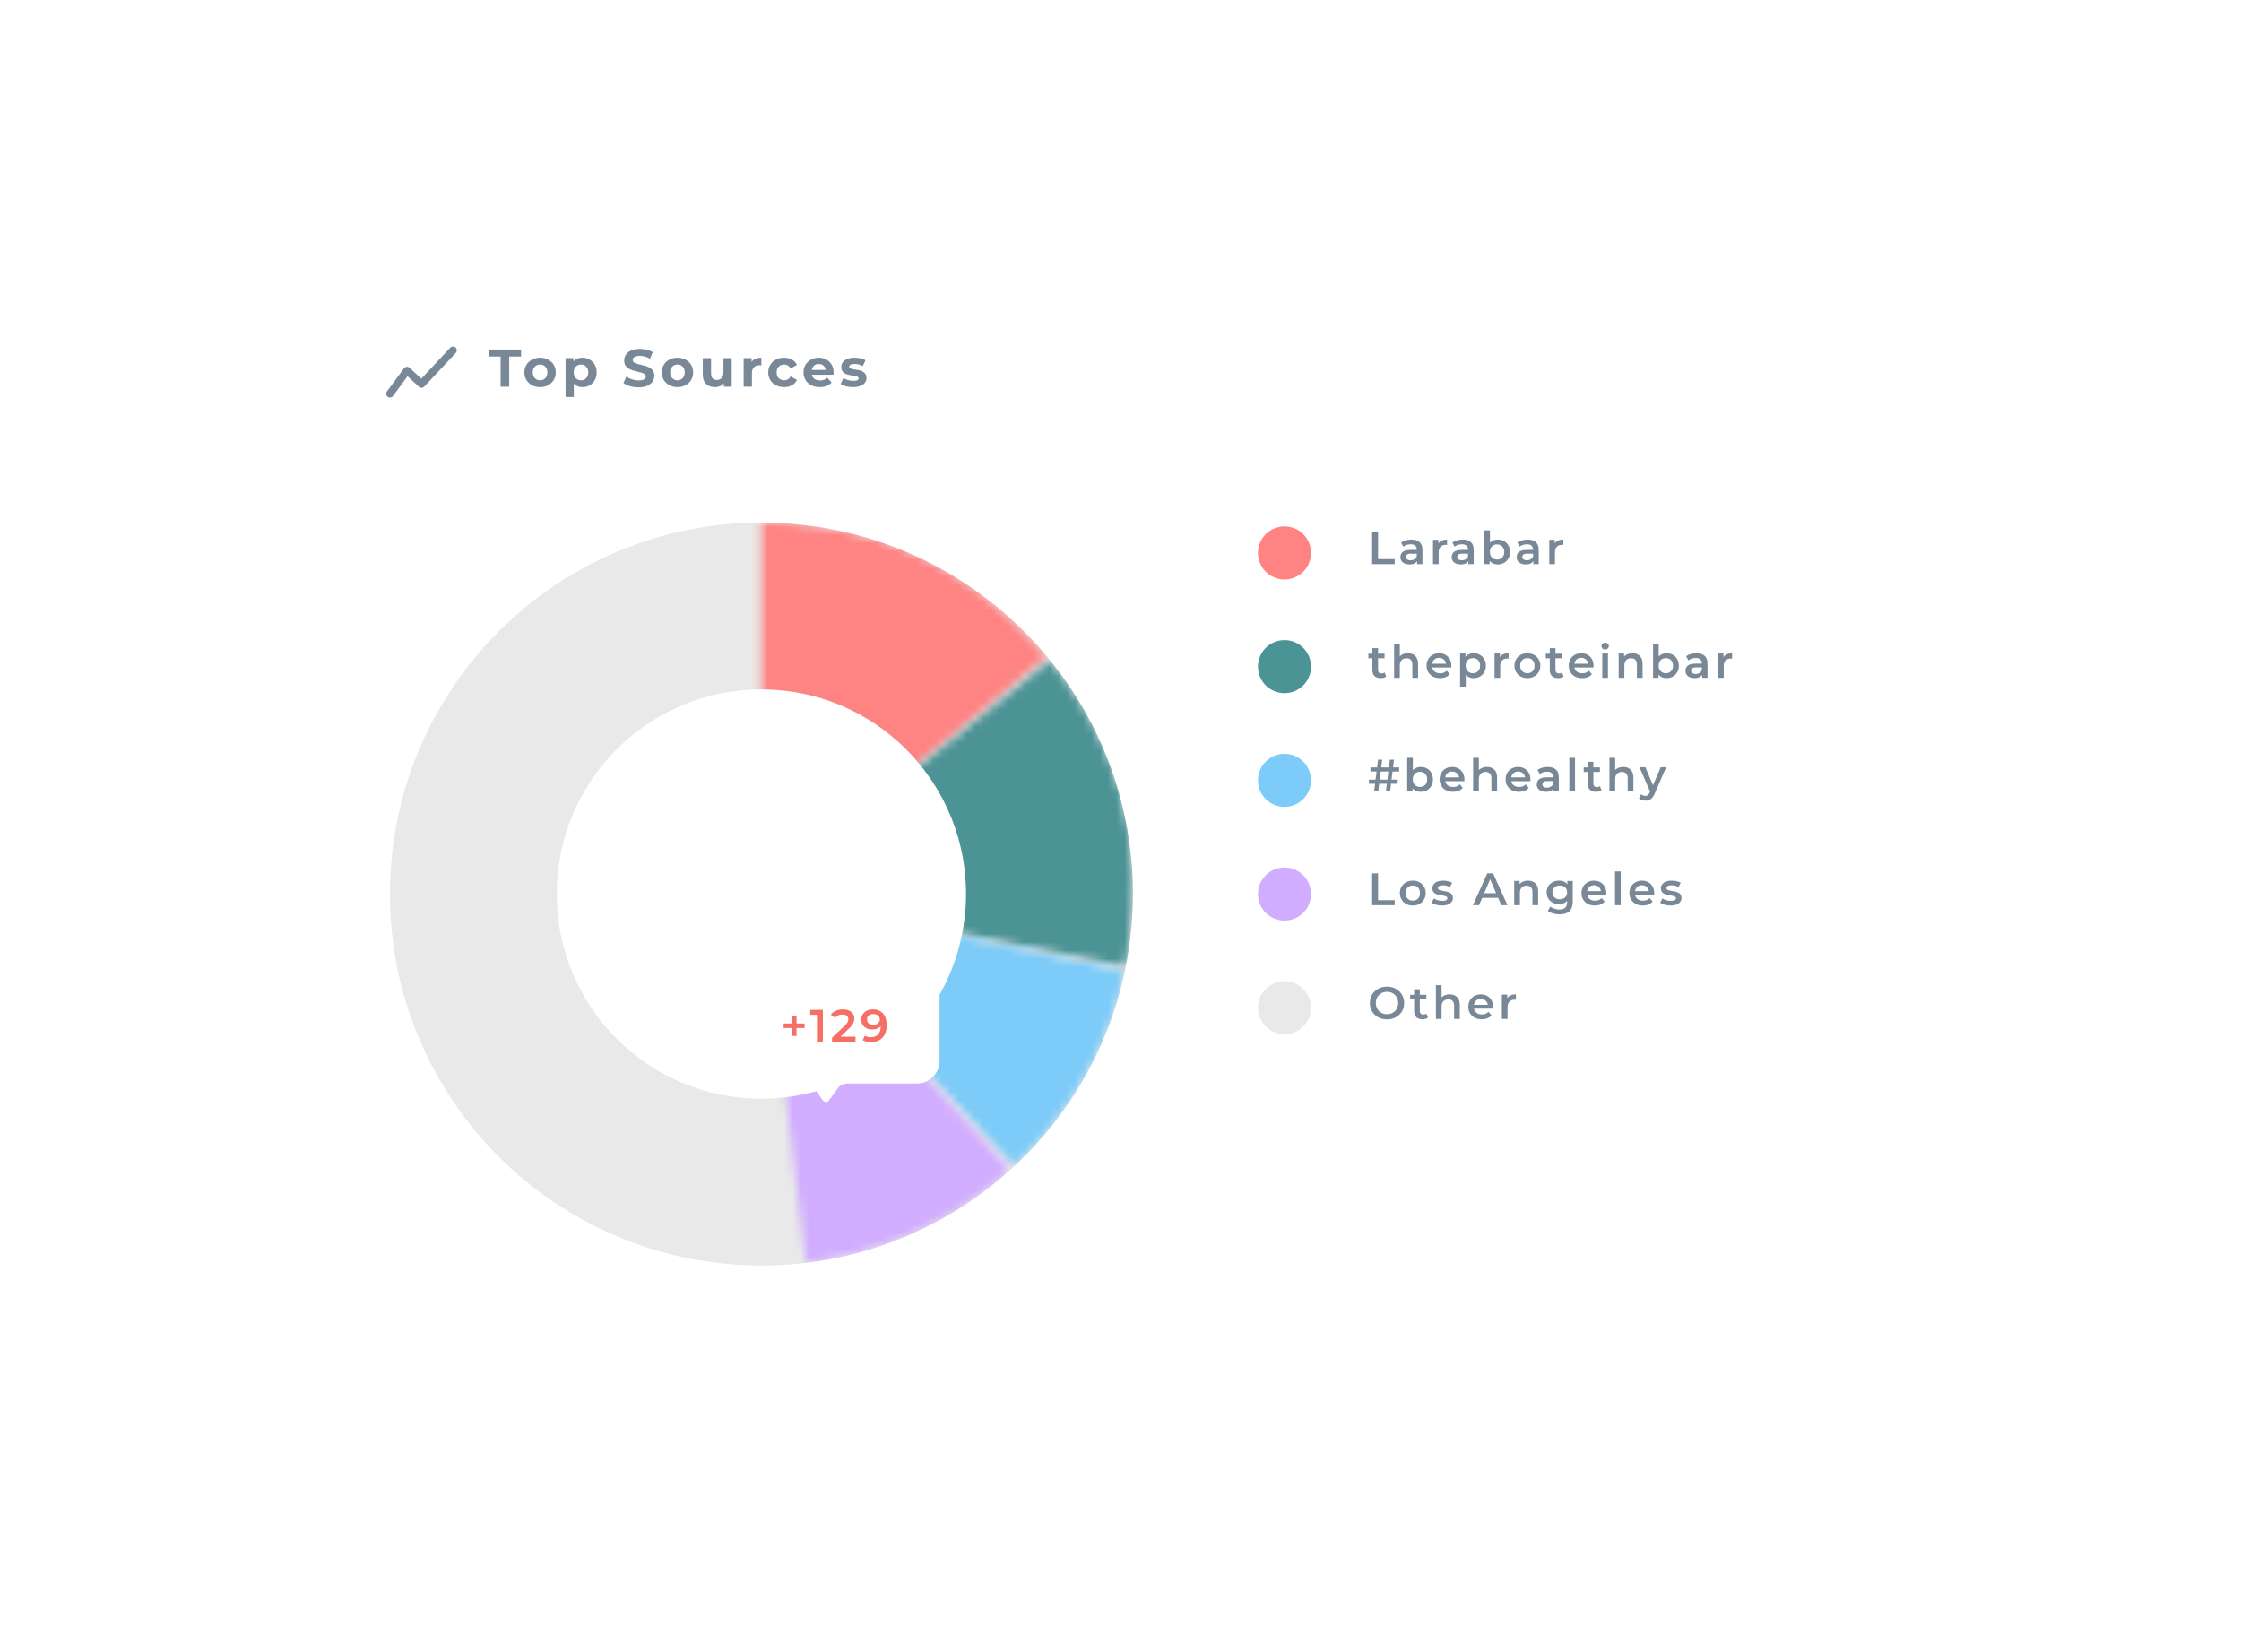 <svg width="270" height="199" viewBox="0 0 270 199" fill="none" xmlns="http://www.w3.org/2000/svg">
<g filter="url(#filter0_d_961_2656)">
<g clip-path="url(#clip0_961_2656)">
<g filter="url(#filter1_d_961_2656)">
<rect x="31" y="27" width="207.783" height="137" rx="3.197" fill="white"/>
</g>
<circle cx="154.757" cy="62.62" r="3.197" fill="#FF8383"/>
<circle cx="154.757" cy="76.32" r="3.197" fill="#4C9396"/>
<circle cx="154.757" cy="90.02" r="3.197" fill="#7DCBF8"/>
<circle cx="154.757" cy="103.72" r="3.197" fill="#D1ADFF"/>
<circle cx="154.757" cy="117.42" r="3.197" fill="#E9E9E9"/>
<path d="M165.318 63.967V60.131H166.031V63.364H168.037V63.967H165.318ZM170.733 63.967V63.375L170.695 63.249V62.213C170.695 62.012 170.634 61.857 170.514 61.747C170.393 61.634 170.21 61.578 169.966 61.578C169.801 61.578 169.639 61.603 169.478 61.654C169.321 61.705 169.188 61.777 169.078 61.868L168.809 61.369C168.967 61.249 169.153 61.159 169.368 61.101C169.588 61.039 169.814 61.008 170.048 61.008C170.472 61.008 170.799 61.11 171.029 61.315C171.263 61.515 171.38 61.828 171.38 62.252V63.967H170.733ZM169.812 64.005C169.593 64.005 169.401 63.969 169.237 63.896C169.072 63.819 168.945 63.715 168.853 63.583C168.766 63.448 168.722 63.296 168.722 63.128C168.722 62.964 168.76 62.816 168.837 62.684C168.917 62.553 169.047 62.449 169.226 62.372C169.405 62.295 169.642 62.257 169.938 62.257H170.788V62.712H169.988C169.754 62.712 169.597 62.75 169.516 62.827C169.436 62.9 169.396 62.991 169.396 63.101C169.396 63.225 169.445 63.324 169.544 63.397C169.642 63.47 169.779 63.507 169.955 63.507C170.123 63.507 170.273 63.468 170.404 63.391C170.539 63.315 170.636 63.201 170.695 63.052L170.81 63.463C170.744 63.634 170.625 63.768 170.453 63.863C170.285 63.958 170.072 64.005 169.812 64.005ZM172.65 63.967V61.041H173.302V61.846L173.225 61.61C173.313 61.413 173.45 61.263 173.636 61.161C173.826 61.059 174.062 61.008 174.343 61.008V61.66C174.314 61.652 174.287 61.649 174.261 61.649C174.236 61.645 174.21 61.643 174.184 61.643C173.925 61.643 173.719 61.72 173.565 61.873C173.412 62.023 173.335 62.248 173.335 62.547V63.967H172.65ZM176.91 63.967V63.375L176.872 63.249V62.213C176.872 62.012 176.812 61.857 176.691 61.747C176.57 61.634 176.388 61.578 176.143 61.578C175.979 61.578 175.816 61.603 175.655 61.654C175.498 61.705 175.365 61.777 175.255 61.868L174.987 61.369C175.144 61.249 175.33 61.159 175.546 61.101C175.765 61.039 175.991 61.008 176.225 61.008C176.649 61.008 176.976 61.11 177.206 61.315C177.44 61.515 177.557 61.828 177.557 62.252V63.967H176.91ZM175.99 64.005C175.77 64.005 175.579 63.969 175.414 63.896C175.25 63.819 175.122 63.715 175.031 63.583C174.943 63.448 174.899 63.296 174.899 63.128C174.899 62.964 174.937 62.816 175.014 62.684C175.094 62.553 175.224 62.449 175.403 62.372C175.582 62.295 175.82 62.257 176.116 62.257H176.965V62.712H176.165C175.931 62.712 175.774 62.75 175.694 62.827C175.613 62.9 175.573 62.991 175.573 63.101C175.573 63.225 175.622 63.324 175.721 63.397C175.82 63.47 175.957 63.507 176.132 63.507C176.3 63.507 176.45 63.468 176.581 63.391C176.717 63.315 176.813 63.201 176.872 63.052L176.987 63.463C176.921 63.634 176.802 63.768 176.631 63.863C176.463 63.958 176.249 64.005 175.99 64.005ZM180.449 64.005C180.201 64.005 179.98 63.95 179.786 63.841C179.593 63.731 179.439 63.567 179.326 63.348C179.216 63.125 179.162 62.843 179.162 62.504C179.162 62.16 179.218 61.879 179.331 61.66C179.448 61.441 179.604 61.278 179.797 61.172C179.995 61.062 180.212 61.008 180.449 61.008C180.738 61.008 180.992 61.07 181.211 61.194C181.434 61.318 181.609 61.492 181.737 61.715C181.869 61.937 181.934 62.2 181.934 62.504C181.934 62.807 181.869 63.07 181.737 63.293C181.609 63.516 181.434 63.691 181.211 63.819C180.992 63.943 180.738 64.005 180.449 64.005ZM178.827 63.967V59.901H179.512V61.72L179.458 62.498L179.479 63.276V63.967H178.827ZM180.373 63.419C180.537 63.419 180.683 63.382 180.811 63.309C180.943 63.236 181.047 63.13 181.123 62.991C181.2 62.852 181.239 62.69 181.239 62.504C181.239 62.314 181.2 62.151 181.123 62.016C181.047 61.877 180.943 61.771 180.811 61.698C180.683 61.625 180.537 61.589 180.373 61.589C180.208 61.589 180.06 61.625 179.929 61.698C179.797 61.771 179.693 61.877 179.616 62.016C179.54 62.151 179.501 62.314 179.501 62.504C179.501 62.69 179.54 62.852 179.616 62.991C179.693 63.13 179.797 63.236 179.929 63.309C180.06 63.382 180.208 63.419 180.373 63.419ZM184.741 63.967V63.375L184.703 63.249V62.213C184.703 62.012 184.642 61.857 184.522 61.747C184.401 61.634 184.219 61.578 183.974 61.578C183.809 61.578 183.647 61.603 183.486 61.654C183.329 61.705 183.196 61.777 183.086 61.868L182.818 61.369C182.975 61.249 183.161 61.159 183.376 61.101C183.596 61.039 183.822 61.008 184.056 61.008C184.48 61.008 184.807 61.11 185.037 61.315C185.271 61.515 185.388 61.828 185.388 62.252V63.967H184.741ZM183.82 64.005C183.601 64.005 183.409 63.969 183.245 63.896C183.081 63.819 182.953 63.715 182.861 63.583C182.774 63.448 182.73 63.296 182.73 63.128C182.73 62.964 182.768 62.816 182.845 62.684C182.925 62.553 183.055 62.449 183.234 62.372C183.413 62.295 183.65 62.257 183.946 62.257H184.796V62.712H183.996C183.762 62.712 183.605 62.75 183.524 62.827C183.444 62.9 183.404 62.991 183.404 63.101C183.404 63.225 183.453 63.324 183.552 63.397C183.65 63.47 183.787 63.507 183.963 63.507C184.131 63.507 184.281 63.468 184.412 63.391C184.547 63.315 184.644 63.201 184.703 63.052L184.818 63.463C184.752 63.634 184.633 63.768 184.462 63.863C184.293 63.958 184.08 64.005 183.82 64.005ZM186.658 63.967V61.041H187.31V61.846L187.234 61.61C187.321 61.413 187.458 61.263 187.645 61.161C187.835 61.059 188.07 61.008 188.352 61.008V61.66C188.322 61.652 188.295 61.649 188.269 61.649C188.244 61.645 188.218 61.643 188.193 61.643C187.933 61.643 187.727 61.72 187.573 61.873C187.42 62.023 187.343 62.248 187.343 62.547V63.967H186.658Z" fill="#798897"/>
<path d="M166.354 77.705C166.033 77.705 165.784 77.623 165.609 77.459C165.434 77.291 165.346 77.044 165.346 76.719V74.094H166.031V76.703C166.031 76.841 166.066 76.949 166.135 77.026C166.208 77.103 166.309 77.141 166.436 77.141C166.59 77.141 166.718 77.101 166.82 77.02L167.012 77.508C166.931 77.574 166.833 77.623 166.716 77.656C166.599 77.689 166.478 77.705 166.354 77.705ZM164.864 75.311V74.763H166.815V75.311H164.864ZM169.627 74.708C169.861 74.708 170.069 74.754 170.252 74.845C170.438 74.936 170.584 75.077 170.69 75.267C170.796 75.453 170.849 75.694 170.849 75.99V77.667H170.164V76.078C170.164 75.818 170.102 75.625 169.978 75.497C169.857 75.369 169.687 75.305 169.468 75.305C169.307 75.305 169.165 75.338 169.041 75.404C168.917 75.469 168.82 75.568 168.75 75.7C168.685 75.828 168.652 75.99 168.652 76.187V77.667H167.967V73.601H168.652V75.53L168.504 75.289C168.606 75.102 168.754 74.96 168.948 74.861C169.145 74.759 169.371 74.708 169.627 74.708ZM173.49 77.705C173.165 77.705 172.88 77.641 172.636 77.514C172.394 77.382 172.206 77.203 172.071 76.977C171.94 76.75 171.874 76.492 171.874 76.204C171.874 75.912 171.938 75.654 172.066 75.431C172.197 75.205 172.376 75.028 172.603 74.9C172.833 74.772 173.094 74.708 173.386 74.708C173.671 74.708 173.925 74.77 174.148 74.894C174.371 75.018 174.546 75.194 174.674 75.42C174.802 75.647 174.866 75.913 174.866 76.22C174.866 76.249 174.864 76.282 174.86 76.319C174.86 76.355 174.859 76.39 174.855 76.423H172.416V75.968H174.493L174.225 76.111C174.228 75.943 174.194 75.795 174.121 75.667C174.048 75.539 173.947 75.439 173.819 75.365C173.695 75.292 173.551 75.256 173.386 75.256C173.218 75.256 173.07 75.292 172.942 75.365C172.818 75.439 172.72 75.541 172.646 75.672C172.577 75.8 172.542 75.952 172.542 76.127V76.237C172.542 76.412 172.583 76.567 172.663 76.703C172.743 76.838 172.857 76.942 173.003 77.015C173.149 77.088 173.317 77.124 173.507 77.124C173.671 77.124 173.819 77.099 173.951 77.048C174.082 76.997 174.199 76.916 174.301 76.807L174.669 77.229C174.537 77.382 174.371 77.501 174.17 77.585C173.973 77.665 173.746 77.705 173.49 77.705ZM177.537 77.705C177.3 77.705 177.083 77.651 176.885 77.541C176.692 77.431 176.536 77.267 176.419 77.048C176.306 76.825 176.25 76.544 176.25 76.204C176.25 75.86 176.304 75.579 176.414 75.36C176.527 75.141 176.681 74.978 176.874 74.872C177.068 74.763 177.289 74.708 177.537 74.708C177.826 74.708 178.08 74.77 178.299 74.894C178.522 75.018 178.697 75.192 178.825 75.415C178.957 75.638 179.022 75.901 179.022 76.204C179.022 76.507 178.957 76.772 178.825 76.998C178.697 77.221 178.522 77.395 178.299 77.519C178.08 77.643 177.826 77.705 177.537 77.705ZM175.915 78.73V74.741H176.567V75.431L176.546 76.209L176.6 76.987V78.73H175.915ZM177.461 77.119C177.625 77.119 177.771 77.082 177.899 77.009C178.031 76.936 178.135 76.83 178.211 76.692C178.288 76.553 178.327 76.39 178.327 76.204C178.327 76.014 178.288 75.851 178.211 75.716C178.135 75.577 178.031 75.471 177.899 75.398C177.771 75.325 177.625 75.289 177.461 75.289C177.296 75.289 177.148 75.325 177.017 75.398C176.885 75.471 176.781 75.577 176.704 75.716C176.628 75.851 176.589 76.014 176.589 76.204C176.589 76.39 176.628 76.553 176.704 76.692C176.781 76.83 176.885 76.936 177.017 77.009C177.148 77.082 177.296 77.119 177.461 77.119ZM180.064 77.667V74.741H180.716V75.546L180.639 75.311C180.727 75.113 180.864 74.963 181.05 74.861C181.24 74.759 181.476 74.708 181.757 74.708V75.36C181.728 75.353 181.7 75.349 181.675 75.349C181.649 75.345 181.624 75.344 181.598 75.344C181.339 75.344 181.132 75.42 180.979 75.574C180.825 75.723 180.749 75.948 180.749 76.248V77.667H180.064ZM184.018 77.705C183.718 77.705 183.452 77.641 183.218 77.514C182.984 77.382 182.799 77.203 182.664 76.977C182.529 76.75 182.462 76.492 182.462 76.204C182.462 75.912 182.529 75.654 182.664 75.431C182.799 75.205 182.984 75.028 183.218 74.9C183.452 74.772 183.718 74.708 184.018 74.708C184.321 74.708 184.59 74.772 184.823 74.9C185.061 75.028 185.245 75.203 185.377 75.426C185.512 75.648 185.58 75.908 185.58 76.204C185.58 76.492 185.512 76.75 185.377 76.977C185.245 77.203 185.061 77.382 184.823 77.514C184.59 77.641 184.321 77.705 184.018 77.705ZM184.018 77.119C184.186 77.119 184.336 77.082 184.467 77.009C184.599 76.936 184.701 76.83 184.774 76.692C184.851 76.553 184.889 76.39 184.889 76.204C184.889 76.014 184.851 75.851 184.774 75.716C184.701 75.577 184.599 75.471 184.467 75.398C184.336 75.325 184.188 75.289 184.023 75.289C183.855 75.289 183.705 75.325 183.574 75.398C183.446 75.471 183.344 75.577 183.267 75.716C183.19 75.851 183.152 76.014 183.152 76.204C183.152 76.39 183.19 76.553 183.267 76.692C183.344 76.83 183.446 76.936 183.574 77.009C183.705 77.082 183.853 77.119 184.018 77.119ZM187.728 77.705C187.406 77.705 187.158 77.623 186.982 77.459C186.807 77.291 186.719 77.044 186.719 76.719V74.094H187.404V76.703C187.404 76.841 187.439 76.949 187.508 77.026C187.581 77.103 187.682 77.141 187.81 77.141C187.963 77.141 188.091 77.101 188.193 77.02L188.385 77.508C188.305 77.574 188.206 77.623 188.089 77.656C187.972 77.689 187.852 77.705 187.728 77.705ZM186.237 75.311V74.763H188.188V75.311H186.237ZM190.619 77.705C190.294 77.705 190.009 77.641 189.764 77.514C189.523 77.382 189.335 77.203 189.2 76.977C189.068 76.75 189.003 76.492 189.003 76.204C189.003 75.912 189.067 75.654 189.194 75.431C189.326 75.205 189.505 75.028 189.731 74.9C189.962 74.772 190.223 74.708 190.515 74.708C190.8 74.708 191.054 74.77 191.277 74.894C191.5 75.018 191.675 75.194 191.803 75.42C191.931 75.647 191.995 75.913 191.995 76.22C191.995 76.249 191.993 76.282 191.989 76.319C191.989 76.355 191.987 76.39 191.984 76.423H189.545V75.968H191.622L191.354 76.111C191.357 75.943 191.323 75.795 191.249 75.667C191.176 75.539 191.076 75.439 190.948 75.365C190.824 75.292 190.68 75.256 190.515 75.256C190.347 75.256 190.199 75.292 190.071 75.365C189.947 75.439 189.848 75.541 189.775 75.672C189.706 75.8 189.671 75.952 189.671 76.127V76.237C189.671 76.412 189.711 76.567 189.792 76.703C189.872 76.838 189.985 76.942 190.132 77.015C190.278 77.088 190.446 77.124 190.636 77.124C190.8 77.124 190.948 77.099 191.08 77.048C191.211 76.997 191.328 76.916 191.43 76.807L191.797 77.229C191.666 77.382 191.5 77.501 191.299 77.585C191.101 77.665 190.875 77.705 190.619 77.705ZM193.044 77.667V74.741H193.729V77.667H193.044ZM193.389 74.258C193.262 74.258 193.156 74.218 193.072 74.138C192.991 74.058 192.951 73.961 192.951 73.847C192.951 73.731 192.991 73.634 193.072 73.557C193.156 73.477 193.262 73.436 193.389 73.436C193.517 73.436 193.621 73.475 193.702 73.552C193.786 73.625 193.828 73.718 193.828 73.831C193.828 73.952 193.788 74.054 193.707 74.138C193.627 74.218 193.521 74.258 193.389 74.258ZM196.68 74.708C196.914 74.708 197.122 74.754 197.305 74.845C197.491 74.936 197.637 75.077 197.743 75.267C197.849 75.453 197.902 75.694 197.902 75.99V77.667H197.217V76.078C197.217 75.818 197.155 75.625 197.031 75.497C196.91 75.369 196.74 75.305 196.521 75.305C196.36 75.305 196.218 75.338 196.094 75.404C195.969 75.469 195.873 75.568 195.803 75.7C195.738 75.828 195.705 75.99 195.705 76.187V77.667H195.02V74.741H195.672V75.53L195.557 75.289C195.659 75.102 195.807 74.96 196.001 74.861C196.198 74.759 196.424 74.708 196.68 74.708ZM200.785 77.705C200.536 77.705 200.315 77.651 200.121 77.541C199.928 77.431 199.774 77.267 199.661 77.048C199.552 76.825 199.497 76.544 199.497 76.204C199.497 75.86 199.553 75.579 199.667 75.36C199.784 75.141 199.939 74.978 200.132 74.872C200.33 74.763 200.547 74.708 200.785 74.708C201.073 74.708 201.327 74.77 201.546 74.894C201.769 75.018 201.945 75.192 202.072 75.415C202.204 75.638 202.27 75.901 202.27 76.204C202.27 76.507 202.204 76.77 202.072 76.993C201.945 77.216 201.769 77.391 201.546 77.519C201.327 77.643 201.073 77.705 200.785 77.705ZM199.162 77.667V73.601H199.847V75.42L199.793 76.198L199.815 76.977V77.667H199.162ZM200.708 77.119C200.872 77.119 201.018 77.082 201.146 77.009C201.278 76.936 201.382 76.83 201.459 76.692C201.535 76.553 201.574 76.39 201.574 76.204C201.574 76.014 201.535 75.851 201.459 75.716C201.382 75.577 201.278 75.471 201.146 75.398C201.018 75.325 200.872 75.289 200.708 75.289C200.543 75.289 200.395 75.325 200.264 75.398C200.132 75.471 200.028 75.577 199.952 75.716C199.875 75.851 199.837 76.014 199.837 76.204C199.837 76.39 199.875 76.553 199.952 76.692C200.028 76.83 200.132 76.936 200.264 77.009C200.395 77.082 200.543 77.119 200.708 77.119ZM205.076 77.667V77.075L205.038 76.949V75.913C205.038 75.713 204.978 75.557 204.857 75.448C204.736 75.334 204.554 75.278 204.309 75.278C204.145 75.278 203.982 75.303 203.821 75.354C203.664 75.406 203.531 75.477 203.421 75.568L203.153 75.07C203.31 74.949 203.496 74.859 203.712 74.801C203.931 74.739 204.157 74.708 204.391 74.708C204.815 74.708 205.142 74.81 205.372 75.015C205.606 75.216 205.723 75.528 205.723 75.952V77.667H205.076ZM204.156 77.705C203.936 77.705 203.745 77.669 203.58 77.596C203.416 77.519 203.288 77.415 203.197 77.283C203.109 77.148 203.065 76.997 203.065 76.829C203.065 76.664 203.103 76.516 203.18 76.385C203.26 76.253 203.39 76.149 203.569 76.072C203.748 75.996 203.986 75.957 204.282 75.957H205.131V76.412H204.331C204.097 76.412 203.94 76.45 203.86 76.527C203.779 76.6 203.739 76.692 203.739 76.801C203.739 76.925 203.788 77.024 203.887 77.097C203.986 77.17 204.123 77.207 204.298 77.207C204.466 77.207 204.616 77.168 204.747 77.092C204.883 77.015 204.979 76.902 205.038 76.752L205.153 77.163C205.087 77.335 204.968 77.468 204.797 77.563C204.629 77.658 204.415 77.705 204.156 77.705ZM206.993 77.667V74.741H207.645V75.546L207.569 75.311C207.656 75.113 207.793 74.963 207.98 74.861C208.17 74.759 208.405 74.708 208.687 74.708V75.36C208.657 75.353 208.63 75.349 208.604 75.349C208.579 75.345 208.553 75.344 208.528 75.344C208.268 75.344 208.062 75.42 207.909 75.574C207.755 75.723 207.678 75.948 207.678 76.248V77.667H206.993Z" fill="#798897"/>
<path d="M166.979 91.367L167.45 87.531H167.949L167.478 91.367H166.979ZM164.929 90.435V89.936H168.393V90.435H164.929ZM165.554 91.367L166.031 87.531H166.53L166.053 91.367H165.554ZM165.116 88.961V88.462H168.568L168.574 88.961H165.116ZM171.162 91.405C170.914 91.405 170.693 91.35 170.499 91.241C170.305 91.131 170.152 90.967 170.039 90.748C169.929 90.525 169.874 90.243 169.874 89.903C169.874 89.56 169.931 89.279 170.044 89.06C170.161 88.84 170.316 88.678 170.51 88.572C170.707 88.462 170.925 88.407 171.162 88.407C171.451 88.407 171.705 88.47 171.924 88.594C172.147 88.718 172.322 88.892 172.45 89.114C172.581 89.337 172.647 89.6 172.647 89.903C172.647 90.207 172.581 90.47 172.45 90.693C172.322 90.915 172.147 91.091 171.924 91.219C171.705 91.343 171.451 91.405 171.162 91.405ZM169.54 91.367V87.3H170.225V89.12L170.17 89.898L170.192 90.676V91.367H169.54ZM171.085 90.819C171.25 90.819 171.396 90.782 171.524 90.709C171.655 90.636 171.759 90.53 171.836 90.391C171.913 90.252 171.951 90.09 171.951 89.903C171.951 89.714 171.913 89.551 171.836 89.416C171.759 89.277 171.655 89.171 171.524 89.098C171.396 89.025 171.25 88.988 171.085 88.988C170.921 88.988 170.773 89.025 170.642 89.098C170.51 89.171 170.406 89.277 170.329 89.416C170.252 89.551 170.214 89.714 170.214 89.903C170.214 90.09 170.252 90.252 170.329 90.391C170.406 90.53 170.51 90.636 170.642 90.709C170.773 90.782 170.921 90.819 171.085 90.819ZM175.064 91.405C174.739 91.405 174.454 91.341 174.209 91.213C173.968 91.082 173.78 90.903 173.644 90.676C173.513 90.45 173.447 90.192 173.447 89.903C173.447 89.611 173.511 89.354 173.639 89.131C173.77 88.904 173.95 88.727 174.176 88.599C174.406 88.471 174.667 88.407 174.96 88.407C175.245 88.407 175.499 88.47 175.721 88.594C175.944 88.718 176.12 88.893 176.247 89.12C176.375 89.346 176.439 89.613 176.439 89.92C176.439 89.949 176.437 89.982 176.434 90.019C176.434 90.055 176.432 90.09 176.428 90.123H173.99V89.668H176.067L175.798 89.81C175.802 89.642 175.767 89.494 175.694 89.367C175.621 89.239 175.52 89.138 175.393 89.065C175.268 88.992 175.124 88.956 174.96 88.956C174.792 88.956 174.644 88.992 174.516 89.065C174.392 89.138 174.293 89.24 174.22 89.372C174.15 89.5 174.116 89.651 174.116 89.827V89.936C174.116 90.112 174.156 90.267 174.236 90.402C174.317 90.537 174.43 90.641 174.576 90.715C174.722 90.788 174.89 90.824 175.08 90.824C175.245 90.824 175.393 90.799 175.524 90.748C175.656 90.696 175.773 90.616 175.875 90.506L176.242 90.928C176.11 91.082 175.944 91.201 175.743 91.284C175.546 91.365 175.32 91.405 175.064 91.405ZM179.149 88.407C179.383 88.407 179.591 88.453 179.774 88.544C179.96 88.636 180.106 88.776 180.212 88.966C180.318 89.153 180.371 89.394 180.371 89.69V91.367H179.686V89.778C179.686 89.518 179.624 89.325 179.5 89.197C179.379 89.069 179.209 89.005 178.99 89.005C178.829 89.005 178.687 89.038 178.563 89.103C178.439 89.169 178.342 89.268 178.272 89.399C178.207 89.527 178.174 89.69 178.174 89.887V91.367H177.489V87.3H178.174V89.23L178.026 88.988C178.128 88.802 178.276 88.66 178.47 88.561C178.667 88.459 178.893 88.407 179.149 88.407ZM183.012 91.405C182.687 91.405 182.402 91.341 182.157 91.213C181.916 91.082 181.728 90.903 181.593 90.676C181.462 90.45 181.396 90.192 181.396 89.903C181.396 89.611 181.46 89.354 181.588 89.131C181.719 88.904 181.898 88.727 182.125 88.599C182.355 88.471 182.616 88.407 182.908 88.407C183.193 88.407 183.447 88.47 183.67 88.594C183.893 88.718 184.068 88.893 184.196 89.12C184.324 89.346 184.388 89.613 184.388 89.92C184.388 89.949 184.386 89.982 184.382 90.019C184.382 90.055 184.381 90.09 184.377 90.123H181.938V89.668H184.015L183.747 89.81C183.75 89.642 183.716 89.494 183.643 89.367C183.57 89.239 183.469 89.138 183.341 89.065C183.217 88.992 183.073 88.956 182.908 88.956C182.74 88.956 182.592 88.992 182.464 89.065C182.34 89.138 182.242 89.24 182.168 89.372C182.099 89.5 182.064 89.651 182.064 89.827V89.936C182.064 90.112 182.105 90.267 182.185 90.402C182.265 90.537 182.379 90.641 182.525 90.715C182.671 90.788 182.839 90.824 183.029 90.824C183.193 90.824 183.341 90.799 183.473 90.748C183.604 90.696 183.721 90.616 183.823 90.506L184.191 90.928C184.059 91.082 183.893 91.201 183.692 91.284C183.495 91.365 183.268 91.405 183.012 91.405ZM187.16 91.367V90.775L187.122 90.649V89.613C187.122 89.412 187.061 89.257 186.941 89.147C186.82 89.034 186.637 88.977 186.393 88.977C186.228 88.977 186.066 89.003 185.905 89.054C185.748 89.105 185.615 89.177 185.505 89.268L185.236 88.769C185.394 88.649 185.58 88.559 185.795 88.501C186.015 88.439 186.241 88.407 186.475 88.407C186.899 88.407 187.226 88.51 187.456 88.714C187.69 88.915 187.807 89.228 187.807 89.651V91.367H187.16ZM186.239 91.405C186.02 91.405 185.828 91.368 185.664 91.296C185.499 91.219 185.372 91.115 185.28 90.983C185.193 90.848 185.149 90.696 185.149 90.528C185.149 90.364 185.187 90.216 185.264 90.084C185.344 89.953 185.474 89.849 185.653 89.772C185.832 89.695 186.069 89.657 186.365 89.657H187.215V90.112H186.415C186.181 90.112 186.024 90.15 185.943 90.227C185.863 90.3 185.823 90.391 185.823 90.501C185.823 90.625 185.872 90.724 185.971 90.797C186.069 90.87 186.206 90.906 186.382 90.906C186.55 90.906 186.7 90.868 186.831 90.791C186.966 90.715 187.063 90.601 187.122 90.451L187.237 90.862C187.171 91.034 187.052 91.168 186.88 91.263C186.712 91.358 186.499 91.405 186.239 91.405ZM189.077 91.367V87.3H189.762V91.367H189.077ZM192.299 91.405C191.977 91.405 191.729 91.323 191.553 91.159C191.378 90.99 191.29 90.744 191.29 90.419V87.794H191.975V90.402C191.975 90.541 192.01 90.649 192.079 90.725C192.152 90.802 192.253 90.841 192.381 90.841C192.534 90.841 192.662 90.8 192.764 90.72L192.956 91.208C192.876 91.273 192.777 91.323 192.66 91.356C192.543 91.389 192.423 91.405 192.299 91.405ZM190.808 89.01V88.462H192.759V89.01H190.808ZM195.572 88.407C195.805 88.407 196.014 88.453 196.196 88.544C196.383 88.636 196.529 88.776 196.635 88.966C196.741 89.153 196.794 89.394 196.794 89.69V91.367H196.109V89.778C196.109 89.518 196.046 89.325 195.922 89.197C195.802 89.069 195.632 89.005 195.413 89.005C195.252 89.005 195.109 89.038 194.985 89.103C194.861 89.169 194.764 89.268 194.695 89.399C194.629 89.527 194.596 89.69 194.596 89.887V91.367H193.911V87.3H194.596V89.23L194.448 88.988C194.55 88.802 194.698 88.66 194.892 88.561C195.089 88.459 195.316 88.407 195.572 88.407ZM198.242 92.468C198.099 92.468 197.957 92.444 197.814 92.397C197.672 92.349 197.553 92.284 197.458 92.2L197.732 91.695C197.801 91.758 197.88 91.807 197.968 91.844C198.055 91.88 198.145 91.898 198.236 91.898C198.36 91.898 198.461 91.867 198.537 91.805C198.614 91.743 198.685 91.639 198.751 91.493L198.921 91.109L198.976 91.027L200.083 88.44H200.74L199.37 91.602C199.279 91.822 199.177 91.995 199.064 92.123C198.954 92.251 198.83 92.34 198.691 92.391C198.556 92.443 198.406 92.468 198.242 92.468ZM198.844 91.471L197.524 88.44H198.236L199.31 90.967L198.844 91.471Z" fill="#798897"/>
<path d="M165.318 105.066V101.23H166.031V104.464H168.037V105.066H165.318ZM170.213 105.105C169.914 105.105 169.647 105.041 169.413 104.913C169.179 104.781 168.995 104.602 168.86 104.376C168.724 104.149 168.657 103.892 168.657 103.603C168.657 103.311 168.724 103.053 168.86 102.831C168.995 102.604 169.179 102.427 169.413 102.299C169.647 102.171 169.914 102.107 170.213 102.107C170.516 102.107 170.785 102.171 171.019 102.299C171.256 102.427 171.441 102.602 171.572 102.825C171.707 103.048 171.775 103.307 171.775 103.603C171.775 103.892 171.707 104.149 171.572 104.376C171.441 104.602 171.256 104.781 171.019 104.913C170.785 105.041 170.516 105.105 170.213 105.105ZM170.213 104.518C170.381 104.518 170.531 104.482 170.662 104.409C170.794 104.336 170.896 104.23 170.969 104.091C171.046 103.952 171.084 103.79 171.084 103.603C171.084 103.413 171.046 103.251 170.969 103.116C170.896 102.977 170.794 102.871 170.662 102.798C170.531 102.725 170.383 102.688 170.219 102.688C170.051 102.688 169.901 102.725 169.769 102.798C169.641 102.871 169.539 102.977 169.462 103.116C169.386 103.251 169.347 103.413 169.347 103.603C169.347 103.79 169.386 103.952 169.462 104.091C169.539 104.23 169.641 104.336 169.769 104.409C169.901 104.482 170.049 104.518 170.213 104.518ZM173.726 105.105C173.481 105.105 173.245 105.074 173.019 105.012C172.796 104.946 172.619 104.867 172.487 104.776L172.75 104.255C172.882 104.339 173.039 104.409 173.221 104.464C173.404 104.518 173.587 104.546 173.769 104.546C173.985 104.546 174.14 104.517 174.235 104.458C174.334 104.4 174.383 104.321 174.383 104.222C174.383 104.142 174.35 104.082 174.285 104.042C174.219 103.998 174.133 103.965 174.027 103.943C173.921 103.921 173.802 103.901 173.671 103.883C173.543 103.864 173.413 103.841 173.282 103.811C173.154 103.779 173.037 103.733 172.931 103.674C172.825 103.612 172.739 103.53 172.673 103.428C172.608 103.326 172.575 103.19 172.575 103.022C172.575 102.836 172.628 102.675 172.734 102.54C172.84 102.401 172.988 102.295 173.178 102.222C173.371 102.146 173.6 102.107 173.863 102.107C174.06 102.107 174.259 102.129 174.46 102.173C174.661 102.217 174.827 102.279 174.959 102.359L174.696 102.88C174.557 102.796 174.416 102.739 174.274 102.71C174.135 102.677 173.996 102.661 173.857 102.661C173.649 102.661 173.494 102.692 173.391 102.754C173.293 102.816 173.243 102.894 173.243 102.989C173.243 103.077 173.276 103.143 173.342 103.187C173.408 103.231 173.494 103.265 173.6 103.291C173.705 103.316 173.822 103.338 173.95 103.357C174.082 103.371 174.211 103.395 174.339 103.428C174.467 103.461 174.584 103.506 174.69 103.565C174.8 103.62 174.887 103.698 174.953 103.801C175.019 103.903 175.052 104.036 175.052 104.201C175.052 104.383 174.997 104.542 174.887 104.677C174.781 104.812 174.63 104.918 174.432 104.995C174.235 105.068 174 105.105 173.726 105.105ZM177.462 105.066L179.188 101.23H179.89L181.622 105.066H180.876L179.391 101.609H179.676L178.197 105.066H177.462ZM178.257 104.179L178.449 103.62H180.52L180.712 104.179H178.257ZM184.095 102.107C184.329 102.107 184.538 102.153 184.72 102.244C184.907 102.336 185.053 102.476 185.159 102.666C185.265 102.852 185.318 103.094 185.318 103.39V105.066H184.633V103.477C184.633 103.218 184.57 103.024 184.446 102.896C184.326 102.768 184.156 102.705 183.937 102.705C183.776 102.705 183.633 102.737 183.509 102.803C183.385 102.869 183.288 102.968 183.219 103.099C183.153 103.227 183.12 103.39 183.12 103.587V105.066H182.435V102.14H183.087V102.929L182.972 102.688C183.074 102.502 183.222 102.359 183.416 102.261C183.613 102.158 183.84 102.107 184.095 102.107ZM187.909 106.168C187.639 106.168 187.374 106.131 187.115 106.058C186.859 105.989 186.649 105.887 186.485 105.751L186.792 105.236C186.919 105.342 187.08 105.426 187.274 105.488C187.471 105.554 187.67 105.587 187.871 105.587C188.193 105.587 188.428 105.512 188.578 105.362C188.728 105.216 188.803 104.995 188.803 104.699V104.179L188.857 103.516L188.836 102.852V102.14H189.488V104.623C189.488 105.152 189.352 105.541 189.082 105.79C188.812 106.042 188.421 106.168 187.909 106.168ZM187.822 104.935C187.544 104.935 187.292 104.876 187.066 104.76C186.843 104.639 186.665 104.473 186.534 104.261C186.406 104.049 186.342 103.801 186.342 103.516C186.342 103.234 186.406 102.988 186.534 102.776C186.665 102.564 186.843 102.399 187.066 102.283C187.292 102.166 187.544 102.107 187.822 102.107C188.07 102.107 188.293 102.157 188.49 102.255C188.688 102.354 188.845 102.507 188.962 102.715C189.082 102.924 189.142 103.19 189.142 103.516C189.142 103.841 189.082 104.109 188.962 104.321C188.845 104.529 188.688 104.685 188.49 104.787C188.293 104.886 188.07 104.935 187.822 104.935ZM187.926 104.354C188.098 104.354 188.251 104.319 188.386 104.25C188.521 104.177 188.625 104.078 188.699 103.954C188.775 103.826 188.814 103.68 188.814 103.516C188.814 103.351 188.775 103.207 188.699 103.083C188.625 102.955 188.521 102.858 188.386 102.792C188.251 102.723 188.098 102.688 187.926 102.688C187.754 102.688 187.599 102.723 187.46 102.792C187.325 102.858 187.219 102.955 187.142 103.083C187.069 103.207 187.033 103.351 187.033 103.516C187.033 103.68 187.069 103.826 187.142 103.954C187.219 104.078 187.325 104.177 187.46 104.25C187.599 104.319 187.754 104.354 187.926 104.354ZM192.155 105.105C191.83 105.105 191.545 105.041 191.3 104.913C191.059 104.781 190.871 104.602 190.736 104.376C190.604 104.149 190.539 103.892 190.539 103.603C190.539 103.311 190.602 103.053 190.73 102.831C190.862 102.604 191.041 102.427 191.267 102.299C191.498 102.171 191.759 102.107 192.051 102.107C192.336 102.107 192.59 102.169 192.813 102.294C193.036 102.418 193.211 102.593 193.339 102.82C193.467 103.046 193.531 103.313 193.531 103.62C193.531 103.649 193.529 103.682 193.525 103.718C193.525 103.755 193.523 103.79 193.52 103.822H191.081V103.368H193.158L192.889 103.51C192.893 103.342 192.858 103.194 192.785 103.066C192.712 102.938 192.612 102.838 192.484 102.765C192.36 102.692 192.215 102.655 192.051 102.655C191.883 102.655 191.735 102.692 191.607 102.765C191.483 102.838 191.384 102.94 191.311 103.072C191.242 103.2 191.207 103.351 191.207 103.527V103.636C191.207 103.811 191.247 103.967 191.328 104.102C191.408 104.237 191.521 104.341 191.667 104.414C191.814 104.487 191.982 104.524 192.172 104.524C192.336 104.524 192.484 104.498 192.615 104.447C192.747 104.396 192.864 104.316 192.966 104.206L193.333 104.628C193.202 104.781 193.036 104.9 192.835 104.984C192.637 105.065 192.411 105.105 192.155 105.105ZM194.58 105.066V101H195.265V105.066H194.58ZM197.931 105.105C197.606 105.105 197.321 105.041 197.076 104.913C196.835 104.781 196.647 104.602 196.512 104.376C196.38 104.149 196.314 103.892 196.314 103.603C196.314 103.311 196.378 103.053 196.506 102.831C196.638 102.604 196.817 102.427 197.043 102.299C197.273 102.171 197.535 102.107 197.827 102.107C198.112 102.107 198.366 102.169 198.589 102.294C198.811 102.418 198.987 102.593 199.115 102.82C199.243 103.046 199.306 103.313 199.306 103.62C199.306 103.649 199.305 103.682 199.301 103.718C199.301 103.755 199.299 103.79 199.296 103.822H196.857V103.368H198.934L198.665 103.51C198.669 103.342 198.634 103.194 198.561 103.066C198.488 102.938 198.388 102.838 198.26 102.765C198.136 102.692 197.991 102.655 197.827 102.655C197.659 102.655 197.511 102.692 197.383 102.765C197.259 102.838 197.16 102.94 197.087 103.072C197.018 103.2 196.983 103.351 196.983 103.527V103.636C196.983 103.811 197.023 103.967 197.104 104.102C197.184 104.237 197.297 104.341 197.443 104.414C197.589 104.487 197.757 104.524 197.947 104.524C198.112 104.524 198.26 104.498 198.391 104.447C198.523 104.396 198.64 104.316 198.742 104.206L199.109 104.628C198.978 104.781 198.811 104.9 198.611 104.984C198.413 105.065 198.187 105.105 197.931 105.105ZM201.26 105.105C201.015 105.105 200.78 105.074 200.553 105.012C200.33 104.946 200.153 104.867 200.022 104.776L200.285 104.255C200.416 104.339 200.573 104.409 200.756 104.464C200.939 104.518 201.121 104.546 201.304 104.546C201.519 104.546 201.675 104.517 201.77 104.458C201.868 104.4 201.918 104.321 201.918 104.222C201.918 104.142 201.885 104.082 201.819 104.042C201.753 103.998 201.667 103.965 201.561 103.943C201.456 103.921 201.337 103.901 201.205 103.883C201.077 103.864 200.948 103.841 200.816 103.811C200.688 103.779 200.571 103.733 200.465 103.674C200.36 103.612 200.274 103.53 200.208 103.428C200.142 103.326 200.109 103.19 200.109 103.022C200.109 102.836 200.162 102.675 200.268 102.54C200.374 102.401 200.522 102.295 200.712 102.222C200.906 102.146 201.134 102.107 201.397 102.107C201.594 102.107 201.793 102.129 201.994 102.173C202.195 102.217 202.362 102.279 202.493 102.359L202.23 102.88C202.091 102.796 201.951 102.739 201.808 102.71C201.669 102.677 201.53 102.661 201.392 102.661C201.183 102.661 201.028 102.692 200.926 102.754C200.827 102.816 200.778 102.894 200.778 102.989C200.778 103.077 200.811 103.143 200.876 103.187C200.942 103.231 201.028 103.265 201.134 103.291C201.24 103.316 201.357 103.338 201.485 103.357C201.616 103.371 201.746 103.395 201.874 103.428C202.002 103.461 202.119 103.506 202.225 103.565C202.334 103.62 202.422 103.698 202.488 103.801C202.553 103.903 202.586 104.036 202.586 104.201C202.586 104.383 202.531 104.542 202.422 104.677C202.316 104.812 202.164 104.918 201.967 104.995C201.77 105.068 201.534 105.105 201.26 105.105Z" fill="#798897"/>
<path d="M167.116 118.821C166.816 118.821 166.541 118.772 166.288 118.673C166.036 118.575 165.817 118.438 165.631 118.262C165.445 118.083 165.3 117.875 165.198 117.638C165.096 117.397 165.044 117.134 165.044 116.849C165.044 116.564 165.096 116.302 165.198 116.065C165.3 115.824 165.445 115.616 165.631 115.44C165.817 115.261 166.036 115.122 166.288 115.024C166.541 114.925 166.815 114.876 167.11 114.876C167.41 114.876 167.684 114.925 167.932 115.024C168.185 115.122 168.404 115.261 168.59 115.44C168.776 115.616 168.921 115.824 169.023 116.065C169.125 116.302 169.176 116.564 169.176 116.849C169.176 117.134 169.125 117.397 169.023 117.638C168.921 117.879 168.776 118.087 168.59 118.262C168.404 118.438 168.185 118.575 167.932 118.673C167.684 118.772 167.412 118.821 167.116 118.821ZM167.11 118.197C167.304 118.197 167.483 118.164 167.647 118.098C167.812 118.032 167.954 117.939 168.075 117.819C168.195 117.694 168.289 117.552 168.354 117.391C168.424 117.227 168.459 117.046 168.459 116.849C168.459 116.651 168.424 116.472 168.354 116.312C168.289 116.147 168.195 116.005 168.075 115.884C167.954 115.76 167.812 115.665 167.647 115.599C167.483 115.533 167.304 115.501 167.11 115.501C166.917 115.501 166.738 115.533 166.573 115.599C166.413 115.665 166.27 115.76 166.146 115.884C166.025 116.005 165.93 116.147 165.861 116.312C165.795 116.472 165.762 116.651 165.762 116.849C165.762 117.042 165.795 117.221 165.861 117.386C165.93 117.55 166.025 117.694 166.146 117.819C166.267 117.939 166.409 118.032 166.573 118.098C166.738 118.164 166.917 118.197 167.11 118.197ZM171.385 118.805C171.064 118.805 170.815 118.723 170.64 118.558C170.465 118.39 170.377 118.144 170.377 117.819V115.194H171.062V117.802C171.062 117.941 171.097 118.049 171.166 118.125C171.239 118.202 171.34 118.241 171.468 118.241C171.621 118.241 171.749 118.2 171.851 118.12L172.043 118.608C171.963 118.673 171.864 118.723 171.747 118.756C171.63 118.789 171.51 118.805 171.385 118.805ZM169.895 116.41V115.862H171.846V116.41H169.895ZM174.658 115.807C174.892 115.807 175.1 115.853 175.283 115.944C175.469 116.036 175.616 116.176 175.722 116.366C175.827 116.553 175.88 116.794 175.88 117.09V118.767H175.195V117.177C175.195 116.918 175.133 116.724 175.009 116.597C174.889 116.469 174.719 116.405 174.499 116.405C174.339 116.405 174.196 116.438 174.072 116.503C173.948 116.569 173.851 116.668 173.782 116.799C173.716 116.927 173.683 117.09 173.683 117.287V118.767H172.998V114.7H173.683V116.629L173.535 116.388C173.637 116.202 173.785 116.059 173.979 115.961C174.176 115.859 174.403 115.807 174.658 115.807ZM178.522 118.805C178.197 118.805 177.912 118.741 177.667 118.613C177.426 118.482 177.238 118.303 177.102 118.076C176.971 117.85 176.905 117.592 176.905 117.303C176.905 117.011 176.969 116.754 177.097 116.531C177.228 116.304 177.407 116.127 177.634 115.999C177.864 115.871 178.125 115.807 178.418 115.807C178.702 115.807 178.956 115.87 179.179 115.994C179.402 116.118 179.577 116.293 179.705 116.52C179.833 116.746 179.897 117.013 179.897 117.32C179.897 117.349 179.895 117.382 179.892 117.419C179.892 117.455 179.89 117.49 179.886 117.523H177.448V117.068H179.524L179.256 117.21C179.26 117.042 179.225 116.894 179.152 116.766C179.079 116.639 178.978 116.538 178.85 116.465C178.726 116.392 178.582 116.355 178.418 116.355C178.249 116.355 178.102 116.392 177.974 116.465C177.849 116.538 177.751 116.64 177.678 116.772C177.608 116.9 177.574 117.051 177.574 117.227V117.336C177.574 117.512 177.614 117.667 177.694 117.802C177.775 117.937 177.888 118.041 178.034 118.114C178.18 118.188 178.348 118.224 178.538 118.224C178.702 118.224 178.85 118.199 178.982 118.147C179.113 118.096 179.23 118.016 179.333 117.906L179.7 118.328C179.568 118.482 179.402 118.6 179.201 118.684C179.004 118.765 178.777 118.805 178.522 118.805ZM180.947 118.767V115.84H181.599V116.646L181.522 116.41C181.61 116.213 181.747 116.063 181.933 115.961C182.123 115.859 182.359 115.807 182.64 115.807V116.46C182.611 116.452 182.583 116.449 182.558 116.449C182.532 116.445 182.507 116.443 182.481 116.443C182.222 116.443 182.015 116.52 181.862 116.673C181.708 116.823 181.632 117.048 181.632 117.347V118.767H180.947Z" fill="#798897"/>
<path fill-rule="evenodd" clip-rule="evenodd" d="M91.737 148.473C116.453 148.473 136.49 128.437 136.49 103.72C136.49 79.004 116.453 58.967 91.737 58.967C67.02 58.967 46.983 79.004 46.983 103.72C46.983 128.437 67.02 148.473 91.737 148.473ZM91.737 128.38C105.356 128.38 116.397 117.339 116.397 103.72C116.397 90.101 105.356 79.06 91.737 79.06C78.117 79.06 67.077 90.101 67.077 103.72C67.077 117.339 78.117 128.38 91.737 128.38Z" fill="#E9E9E9"/>
<mask id="mask0_961_2656" style="mask-type:alpha" maskUnits="userSpaceOnUse" x="91" y="58" width="36" height="46">
<path fill-rule="evenodd" clip-rule="evenodd" d="M126.143 75.145C120.975 69.273 110.967 58.967 91.737 58.967V103.72L126.143 75.145Z" fill="white"/>
</mask>
<g mask="url(#mask0_961_2656)">
<path fill-rule="evenodd" clip-rule="evenodd" d="M91.737 148.473C116.453 148.473 136.49 128.437 136.49 103.72C136.49 79.004 116.453 58.967 91.737 58.967C67.02 58.967 46.983 79.004 46.983 103.72C46.983 128.437 67.02 148.473 91.737 148.473ZM91.737 128.38C105.356 128.38 116.397 117.339 116.397 103.72C116.397 90.101 105.356 79.06 91.737 79.06C78.117 79.06 67.077 90.101 67.077 103.72C67.077 117.339 78.117 128.38 91.737 128.38Z" fill="#FF8383"/>
</g>
<mask id="mask1_961_2656" style="mask-type:alpha" maskUnits="userSpaceOnUse" x="91" y="75" width="46" height="38">
<path fill-rule="evenodd" clip-rule="evenodd" d="M135.596 112.476C136.907 104.764 138.618 90.5 126.517 75.556L91.737 103.72L135.596 112.476Z" fill="white"/>
</mask>
<g mask="url(#mask1_961_2656)">
<path fill-rule="evenodd" clip-rule="evenodd" d="M56.957 131.885C72.511 151.093 100.692 154.055 119.901 138.5C139.109 122.946 142.071 94.765 126.517 75.556C110.962 56.348 82.781 53.386 63.572 68.941C44.364 84.495 41.402 112.676 56.957 131.885ZM72.572 119.239C81.143 129.823 96.671 131.455 107.256 122.884C117.84 114.313 119.472 98.785 110.901 88.201C102.33 77.617 86.802 75.985 76.218 84.555C65.633 93.126 64.001 108.655 72.572 119.239Z" fill="#4C9396"/>
</g>
<mask id="mask2_961_2656" style="mask-type:alpha" maskUnits="userSpaceOnUse" x="91" y="103" width="45" height="34">
<path fill-rule="evenodd" clip-rule="evenodd" d="M122.188 136.509C127.175 131.946 133.418 123.657 135.512 113.024L91.737 103.72L122.188 136.509Z" fill="white"/>
</mask>
<g mask="url(#mask2_961_2656)">
<path fill-rule="evenodd" clip-rule="evenodd" d="M47.961 94.415C42.822 118.592 58.255 142.357 82.432 147.496C106.608 152.634 130.373 137.201 135.512 113.025C140.651 88.848 125.218 65.084 101.041 59.945C76.865 54.806 53.1 70.239 47.961 94.415ZM67.615 98.593C64.784 111.915 73.288 125.01 86.61 127.841C99.931 130.673 113.026 122.169 115.858 108.847C118.689 95.526 110.185 82.431 96.864 79.599C83.542 76.767 70.447 85.271 67.615 98.593Z" fill="#7DCBF8"/>
</g>
<mask id="mask3_961_2656" style="mask-type:alpha" maskUnits="userSpaceOnUse" x="91" y="103" width="31" height="46">
<path fill-rule="evenodd" clip-rule="evenodd" d="M97.1 148.146C103.816 147.385 113.738 144.349 121.682 136.978L91.737 103.72L97.1 148.146Z" fill="white"/>
</mask>
<g mask="url(#mask3_961_2656)">
<path fill-rule="evenodd" clip-rule="evenodd" d="M61.791 70.462C43.423 87.001 41.94 115.298 58.478 133.666C75.017 152.034 103.314 153.517 121.682 136.979C140.05 120.44 141.534 92.142 124.995 73.775C108.456 55.407 80.159 53.923 61.791 70.462ZM75.236 85.394C65.115 94.507 64.298 110.1 73.411 120.221C82.524 130.342 98.116 131.159 108.237 122.046C118.359 112.933 119.176 97.34 110.063 87.219C100.95 77.098 85.357 76.281 75.236 85.394Z" fill="#D1ADFF"/>
</g>
<path d="M60.314 42.59V38.958H58.882V38.114H62.782V38.958H61.35V42.59H60.314ZM65.072 42.641C64.705 42.641 64.379 42.564 64.093 42.411C63.812 42.257 63.588 42.048 63.422 41.784C63.26 41.516 63.179 41.211 63.179 40.87C63.179 40.525 63.26 40.22 63.422 39.956C63.588 39.687 63.812 39.478 64.093 39.329C64.379 39.176 64.705 39.099 65.072 39.099C65.434 39.099 65.758 39.176 66.043 39.329C66.329 39.478 66.553 39.685 66.715 39.949C66.877 40.214 66.958 40.52 66.958 40.87C66.958 41.211 66.877 41.516 66.715 41.784C66.553 42.048 66.329 42.257 66.043 42.411C65.758 42.564 65.434 42.641 65.072 42.641ZM65.072 41.823C65.238 41.823 65.387 41.784 65.519 41.708C65.651 41.631 65.756 41.522 65.832 41.382C65.909 41.237 65.948 41.066 65.948 40.87C65.948 40.67 65.909 40.499 65.832 40.359C65.756 40.218 65.651 40.109 65.519 40.032C65.387 39.956 65.238 39.917 65.072 39.917C64.905 39.917 64.756 39.956 64.624 40.032C64.492 40.109 64.385 40.218 64.304 40.359C64.228 40.499 64.189 40.67 64.189 40.87C64.189 41.066 64.228 41.237 64.304 41.382C64.385 41.522 64.492 41.631 64.624 41.708C64.756 41.784 64.905 41.823 65.072 41.823ZM70.173 42.641C69.883 42.641 69.629 42.577 69.412 42.449C69.195 42.321 69.024 42.127 68.901 41.867C68.781 41.603 68.722 41.271 68.722 40.87C68.722 40.465 68.779 40.133 68.894 39.873C69.009 39.613 69.175 39.419 69.393 39.291C69.61 39.163 69.87 39.099 70.173 39.099C70.497 39.099 70.787 39.174 71.042 39.323C71.302 39.468 71.507 39.672 71.656 39.937C71.81 40.201 71.886 40.512 71.886 40.87C71.886 41.232 71.81 41.546 71.656 41.81C71.507 42.074 71.302 42.279 71.042 42.424C70.787 42.569 70.497 42.641 70.173 42.641ZM68.14 43.83V39.15H69.092V39.853L69.073 40.876L69.137 41.893V43.83H68.14ZM70 41.823C70.166 41.823 70.314 41.784 70.441 41.708C70.573 41.631 70.678 41.522 70.755 41.382C70.836 41.237 70.876 41.066 70.876 40.87C70.876 40.67 70.836 40.499 70.755 40.359C70.678 40.218 70.573 40.109 70.441 40.032C70.314 39.956 70.166 39.917 70 39.917C69.834 39.917 69.685 39.956 69.553 40.032C69.421 40.109 69.316 40.218 69.239 40.359C69.163 40.499 69.124 40.67 69.124 40.87C69.124 41.066 69.163 41.237 69.239 41.382C69.316 41.522 69.421 41.631 69.553 41.708C69.685 41.784 69.834 41.823 70 41.823ZM76.936 42.667C76.578 42.667 76.235 42.62 75.907 42.526C75.579 42.428 75.314 42.302 75.114 42.149L75.466 41.369C75.658 41.505 75.883 41.618 76.144 41.708C76.408 41.793 76.674 41.835 76.943 41.835C77.147 41.835 77.311 41.816 77.435 41.778C77.563 41.735 77.657 41.678 77.716 41.605C77.776 41.533 77.806 41.45 77.806 41.356C77.806 41.237 77.759 41.143 77.665 41.075C77.571 41.002 77.448 40.945 77.294 40.902C77.141 40.855 76.97 40.812 76.783 40.774C76.6 40.731 76.414 40.68 76.227 40.621C76.043 40.561 75.875 40.484 75.722 40.391C75.568 40.297 75.442 40.173 75.344 40.02C75.251 39.866 75.204 39.67 75.204 39.431C75.204 39.176 75.272 38.944 75.408 38.735C75.549 38.522 75.758 38.353 76.035 38.23C76.316 38.102 76.668 38.038 77.09 38.038C77.371 38.038 77.648 38.072 77.921 38.14C78.194 38.204 78.434 38.302 78.643 38.434L78.324 39.221C78.115 39.101 77.906 39.014 77.697 38.958C77.488 38.899 77.284 38.869 77.083 38.869C76.883 38.869 76.719 38.892 76.591 38.939C76.463 38.986 76.371 39.048 76.316 39.125C76.261 39.197 76.233 39.282 76.233 39.38C76.233 39.495 76.28 39.589 76.374 39.662C76.467 39.73 76.591 39.785 76.745 39.828C76.898 39.87 77.066 39.913 77.249 39.956C77.437 39.998 77.623 40.047 77.806 40.103C77.993 40.158 78.164 40.233 78.317 40.327C78.471 40.42 78.594 40.544 78.688 40.697C78.786 40.851 78.835 41.045 78.835 41.279C78.835 41.531 78.765 41.761 78.624 41.97C78.483 42.178 78.272 42.347 77.991 42.475C77.714 42.603 77.362 42.667 76.936 42.667ZM81.625 42.641C81.258 42.641 80.932 42.564 80.646 42.411C80.365 42.257 80.141 42.048 79.975 41.784C79.813 41.516 79.732 41.211 79.732 40.87C79.732 40.525 79.813 40.22 79.975 39.956C80.141 39.687 80.365 39.478 80.646 39.329C80.932 39.176 81.258 39.099 81.625 39.099C81.987 39.099 82.311 39.176 82.596 39.329C82.882 39.478 83.106 39.685 83.268 39.949C83.43 40.214 83.511 40.52 83.511 40.87C83.511 41.211 83.43 41.516 83.268 41.784C83.106 42.048 82.882 42.257 82.596 42.411C82.311 42.564 81.987 42.641 81.625 42.641ZM81.625 41.823C81.791 41.823 81.94 41.784 82.072 41.708C82.204 41.631 82.309 41.522 82.385 41.382C82.462 41.237 82.501 41.066 82.501 40.87C82.501 40.67 82.462 40.499 82.385 40.359C82.309 40.218 82.204 40.109 82.072 40.032C81.94 39.956 81.791 39.917 81.625 39.917C81.458 39.917 81.309 39.956 81.177 40.032C81.045 40.109 80.938 40.218 80.857 40.359C80.781 40.499 80.742 40.67 80.742 40.87C80.742 41.066 80.781 41.237 80.857 41.382C80.938 41.522 81.045 41.631 81.177 41.708C81.309 41.784 81.458 41.823 81.625 41.823ZM86.144 42.641C85.859 42.641 85.603 42.586 85.377 42.475C85.155 42.364 84.983 42.196 84.859 41.97C84.735 41.739 84.674 41.448 84.674 41.094V39.15H85.671V40.947C85.671 41.232 85.731 41.443 85.85 41.58C85.974 41.712 86.146 41.778 86.368 41.778C86.521 41.778 86.658 41.746 86.777 41.682C86.896 41.614 86.99 41.511 87.058 41.375C87.126 41.234 87.161 41.06 87.161 40.851V39.15H88.158V42.59H87.212V41.644L87.384 41.919C87.269 42.157 87.099 42.338 86.873 42.462C86.651 42.581 86.408 42.641 86.144 42.641ZM89.597 42.59V39.15H90.55V40.122L90.416 39.841C90.518 39.598 90.682 39.414 90.908 39.291C91.134 39.163 91.409 39.099 91.733 39.099V40.02C91.69 40.016 91.652 40.013 91.618 40.013C91.584 40.009 91.547 40.007 91.509 40.007C91.236 40.007 91.015 40.086 90.844 40.243C90.678 40.397 90.595 40.638 90.595 40.966V42.59H89.597ZM94.479 42.641C94.108 42.641 93.777 42.566 93.488 42.417C93.198 42.264 92.97 42.053 92.803 41.784C92.641 41.516 92.561 41.211 92.561 40.87C92.561 40.525 92.641 40.22 92.803 39.956C92.97 39.687 93.198 39.478 93.488 39.329C93.777 39.176 94.108 39.099 94.479 39.099C94.841 39.099 95.156 39.176 95.425 39.329C95.693 39.478 95.891 39.694 96.019 39.975L95.246 40.391C95.156 40.229 95.043 40.109 94.907 40.032C94.775 39.956 94.63 39.917 94.472 39.917C94.302 39.917 94.148 39.956 94.012 40.032C93.876 40.109 93.767 40.218 93.686 40.359C93.609 40.499 93.571 40.67 93.571 40.87C93.571 41.07 93.609 41.241 93.686 41.382C93.767 41.522 93.876 41.631 94.012 41.708C94.148 41.784 94.302 41.823 94.472 41.823C94.63 41.823 94.775 41.786 94.907 41.714C95.043 41.637 95.156 41.516 95.246 41.349L96.019 41.772C95.891 42.048 95.693 42.264 95.425 42.417C95.156 42.566 94.841 42.641 94.479 42.641ZM98.772 42.641C98.38 42.641 98.035 42.564 97.737 42.411C97.443 42.257 97.215 42.048 97.053 41.784C96.891 41.516 96.81 41.211 96.81 40.87C96.81 40.525 96.888 40.22 97.046 39.956C97.208 39.687 97.428 39.478 97.705 39.329C97.982 39.176 98.295 39.099 98.644 39.099C98.981 39.099 99.284 39.172 99.552 39.316C99.825 39.457 100.04 39.662 100.198 39.93C100.356 40.194 100.435 40.512 100.435 40.883C100.435 40.921 100.433 40.966 100.428 41.017C100.424 41.064 100.42 41.109 100.415 41.151H97.622V40.57H99.891L99.508 40.742C99.508 40.563 99.471 40.408 99.399 40.276C99.326 40.143 99.226 40.041 99.098 39.969C98.971 39.892 98.821 39.853 98.651 39.853C98.48 39.853 98.329 39.892 98.197 39.969C98.069 40.041 97.969 40.145 97.897 40.282C97.824 40.414 97.788 40.572 97.788 40.755V40.908C97.788 41.096 97.828 41.262 97.909 41.407C97.995 41.548 98.112 41.656 98.261 41.733C98.414 41.806 98.593 41.842 98.798 41.842C98.981 41.842 99.141 41.814 99.278 41.759C99.418 41.703 99.546 41.62 99.661 41.509L100.192 42.085C100.034 42.264 99.836 42.402 99.597 42.5C99.358 42.594 99.084 42.641 98.772 42.641ZM102.771 42.641C102.477 42.641 102.194 42.607 101.921 42.539C101.652 42.466 101.439 42.377 101.282 42.27L101.614 41.554C101.772 41.652 101.957 41.733 102.17 41.797C102.388 41.857 102.601 41.887 102.81 41.887C103.04 41.887 103.202 41.859 103.296 41.803C103.394 41.748 103.443 41.671 103.443 41.573C103.443 41.492 103.404 41.433 103.328 41.394C103.255 41.352 103.157 41.32 103.033 41.298C102.91 41.277 102.773 41.256 102.624 41.234C102.479 41.213 102.332 41.185 102.183 41.151C102.034 41.113 101.898 41.058 101.774 40.985C101.65 40.913 101.55 40.815 101.473 40.691C101.401 40.567 101.365 40.408 101.365 40.212C101.365 39.994 101.427 39.802 101.55 39.636C101.678 39.47 101.861 39.34 102.1 39.246C102.339 39.148 102.624 39.099 102.957 39.099C103.191 39.099 103.43 39.125 103.673 39.176C103.916 39.227 104.118 39.301 104.28 39.4L103.948 40.109C103.781 40.011 103.613 39.945 103.443 39.911C103.276 39.873 103.114 39.853 102.957 39.853C102.735 39.853 102.573 39.883 102.471 39.943C102.369 40.003 102.317 40.079 102.317 40.173C102.317 40.258 102.354 40.322 102.426 40.365C102.503 40.408 102.603 40.442 102.727 40.467C102.85 40.493 102.984 40.516 103.129 40.538C103.279 40.555 103.428 40.582 103.577 40.621C103.726 40.659 103.86 40.715 103.98 40.787C104.103 40.855 104.203 40.951 104.28 41.075C104.357 41.194 104.395 41.352 104.395 41.548C104.395 41.761 104.331 41.95 104.203 42.117C104.076 42.279 103.89 42.407 103.647 42.5C103.409 42.594 103.117 42.641 102.771 42.641Z" fill="#798897"/>
<g filter="url(#filter2_d_961_2656)">
<path fill-rule="evenodd" clip-rule="evenodd" d="M86.257 115.594C86.257 114.08 87.483 112.854 88.997 112.854H110.46C111.973 112.854 113.2 114.08 113.2 115.594V123.814C113.2 125.327 111.973 126.554 110.46 126.554H102.057C101.619 126.554 101.208 126.762 100.95 127.115L99.877 128.585C99.692 128.838 99.313 128.834 99.134 128.577L98.129 127.139C97.873 126.772 97.454 126.554 97.006 126.554H88.997C87.483 126.554 86.257 125.327 86.257 123.814V115.594Z" fill="white"/>
</g>
<path d="M95.383 120.822V118.356H95.97V120.822H95.383ZM94.414 119.863V119.315H96.94V119.863H94.414ZM98.429 121.507V117.945L98.741 118.268H97.618V117.671H99.141V121.507H98.429ZM100.244 121.507V121.03L101.768 119.583C101.896 119.463 101.991 119.357 102.053 119.266C102.115 119.174 102.155 119.09 102.173 119.013C102.195 118.933 102.206 118.858 102.206 118.789C102.206 118.613 102.146 118.478 102.025 118.383C101.905 118.285 101.728 118.235 101.494 118.235C101.308 118.235 101.138 118.268 100.984 118.334C100.834 118.4 100.705 118.5 100.595 118.635L100.097 118.252C100.246 118.051 100.447 117.896 100.699 117.786C100.955 117.673 101.24 117.616 101.554 117.616C101.832 117.616 102.073 117.662 102.278 117.753C102.486 117.841 102.645 117.967 102.754 118.131C102.868 118.296 102.924 118.491 102.924 118.718C102.924 118.842 102.908 118.966 102.875 119.09C102.842 119.211 102.78 119.339 102.689 119.474C102.597 119.609 102.464 119.761 102.289 119.929L100.979 121.173L100.831 120.904H103.072V121.507H100.244ZM105.168 117.616C105.519 117.616 105.816 117.691 106.061 117.841C106.31 117.987 106.5 118.201 106.631 118.482C106.763 118.763 106.828 119.11 106.828 119.523C106.828 119.961 106.748 120.332 106.587 120.636C106.43 120.939 106.211 121.169 105.93 121.326C105.648 121.483 105.321 121.562 104.949 121.562C104.755 121.562 104.571 121.542 104.395 121.501C104.22 121.461 104.068 121.399 103.941 121.315L104.204 120.778C104.309 120.847 104.425 120.897 104.549 120.926C104.673 120.952 104.801 120.964 104.932 120.964C105.294 120.964 105.581 120.853 105.793 120.63C106.005 120.407 106.111 120.078 106.111 119.644C106.111 119.574 106.109 119.494 106.105 119.403C106.101 119.308 106.089 119.213 106.067 119.118L106.286 119.359C106.224 119.508 106.134 119.635 106.017 119.737C105.901 119.835 105.764 119.91 105.606 119.961C105.449 120.013 105.276 120.038 105.086 120.038C104.837 120.038 104.613 119.991 104.412 119.896C104.215 119.797 104.057 119.66 103.941 119.485C103.824 119.306 103.765 119.097 103.765 118.86C103.765 118.604 103.827 118.385 103.951 118.202C104.076 118.016 104.244 117.872 104.456 117.769C104.671 117.667 104.909 117.616 105.168 117.616ZM105.206 118.175C105.06 118.175 104.931 118.202 104.817 118.257C104.704 118.308 104.615 118.383 104.549 118.482C104.487 118.577 104.456 118.692 104.456 118.827C104.456 119.028 104.525 119.187 104.664 119.304C104.803 119.421 104.989 119.479 105.223 119.479C105.376 119.479 105.511 119.452 105.628 119.397C105.745 119.339 105.837 119.26 105.902 119.161C105.968 119.059 106.001 118.946 106.001 118.822C106.001 118.701 105.97 118.593 105.908 118.498C105.846 118.4 105.756 118.321 105.639 118.263C105.522 118.204 105.378 118.175 105.206 118.175Z" fill="#F56F65"/>
<path d="M46.983 43.44L49.038 40.648L50.781 42.27L54.579 38.21" stroke="#798897" stroke-width="0.913" stroke-linecap="round" stroke-linejoin="round"/>
</g>
</g>
<defs>
<filter id="filter0_d_961_2656" x="0" y="0" width="269.783" height="199" filterUnits="userSpaceOnUse" color-interpolation-filters="sRGB">
<feFlood flood-opacity="0" result="BackgroundImageFix"/>
<feColorMatrix in="SourceAlpha" type="matrix" values="0 0 0 0 0 0 0 0 0 0 0 0 0 0 0 0 0 0 127 0" result="hardAlpha"/>
<feOffset dy="4"/>
<feGaussianBlur stdDeviation="15.5"/>
<feColorMatrix type="matrix" values="0 0 0 0 0.5 0 0 0 0 0.5 0 0 0 0 0.5 0 0 0 0.28 0"/>
<feBlend mode="normal" in2="BackgroundImageFix" result="effect1_dropShadow_961_2656"/>
<feBlend mode="normal" in="SourceGraphic" in2="effect1_dropShadow_961_2656" result="shape"/>
</filter>
<filter id="filter1_d_961_2656" x="26.433" y="22.433" width="216.917" height="146.133" filterUnits="userSpaceOnUse" color-interpolation-filters="sRGB">
<feFlood flood-opacity="0" result="BackgroundImageFix"/>
<feColorMatrix in="SourceAlpha" type="matrix" values="0 0 0 0 0 0 0 0 0 0 0 0 0 0 0 0 0 0 127 0" result="hardAlpha"/>
<feOffset/>
<feGaussianBlur stdDeviation="2.283"/>
<feColorMatrix type="matrix" values="0 0 0 0 0.042 0 0 0 0 0.119 0 0 0 0 0.267 0 0 0 0.098 0"/>
<feBlend mode="normal" in2="BackgroundImageFix" result="effect1_dropShadow_961_2656"/>
<feBlend mode="normal" in="SourceGraphic" in2="effect1_dropShadow_961_2656" result="shape"/>
</filter>
<filter id="filter2_d_961_2656" x="83.517" y="110.114" width="32.423" height="21.398" filterUnits="userSpaceOnUse" color-interpolation-filters="sRGB">
<feFlood flood-opacity="0" result="BackgroundImageFix"/>
<feColorMatrix in="SourceAlpha" type="matrix" values="0 0 0 0 0 0 0 0 0 0 0 0 0 0 0 0 0 0 127 0" result="hardAlpha"/>
<feOffset/>
<feGaussianBlur stdDeviation="1.37"/>
<feColorMatrix type="matrix" values="0 0 0 0 0 0 0 0 0 0 0 0 0 0 0 0 0 0 0.143 0"/>
<feBlend mode="normal" in2="BackgroundImageFix" result="effect1_dropShadow_961_2656"/>
<feBlend mode="normal" in="SourceGraphic" in2="effect1_dropShadow_961_2656" result="shape"/>
</filter>
<clipPath id="clip0_961_2656">
<rect x="31" y="27" width="207.783" height="137" rx="10" fill="white"/>
</clipPath>
</defs>
</svg>
